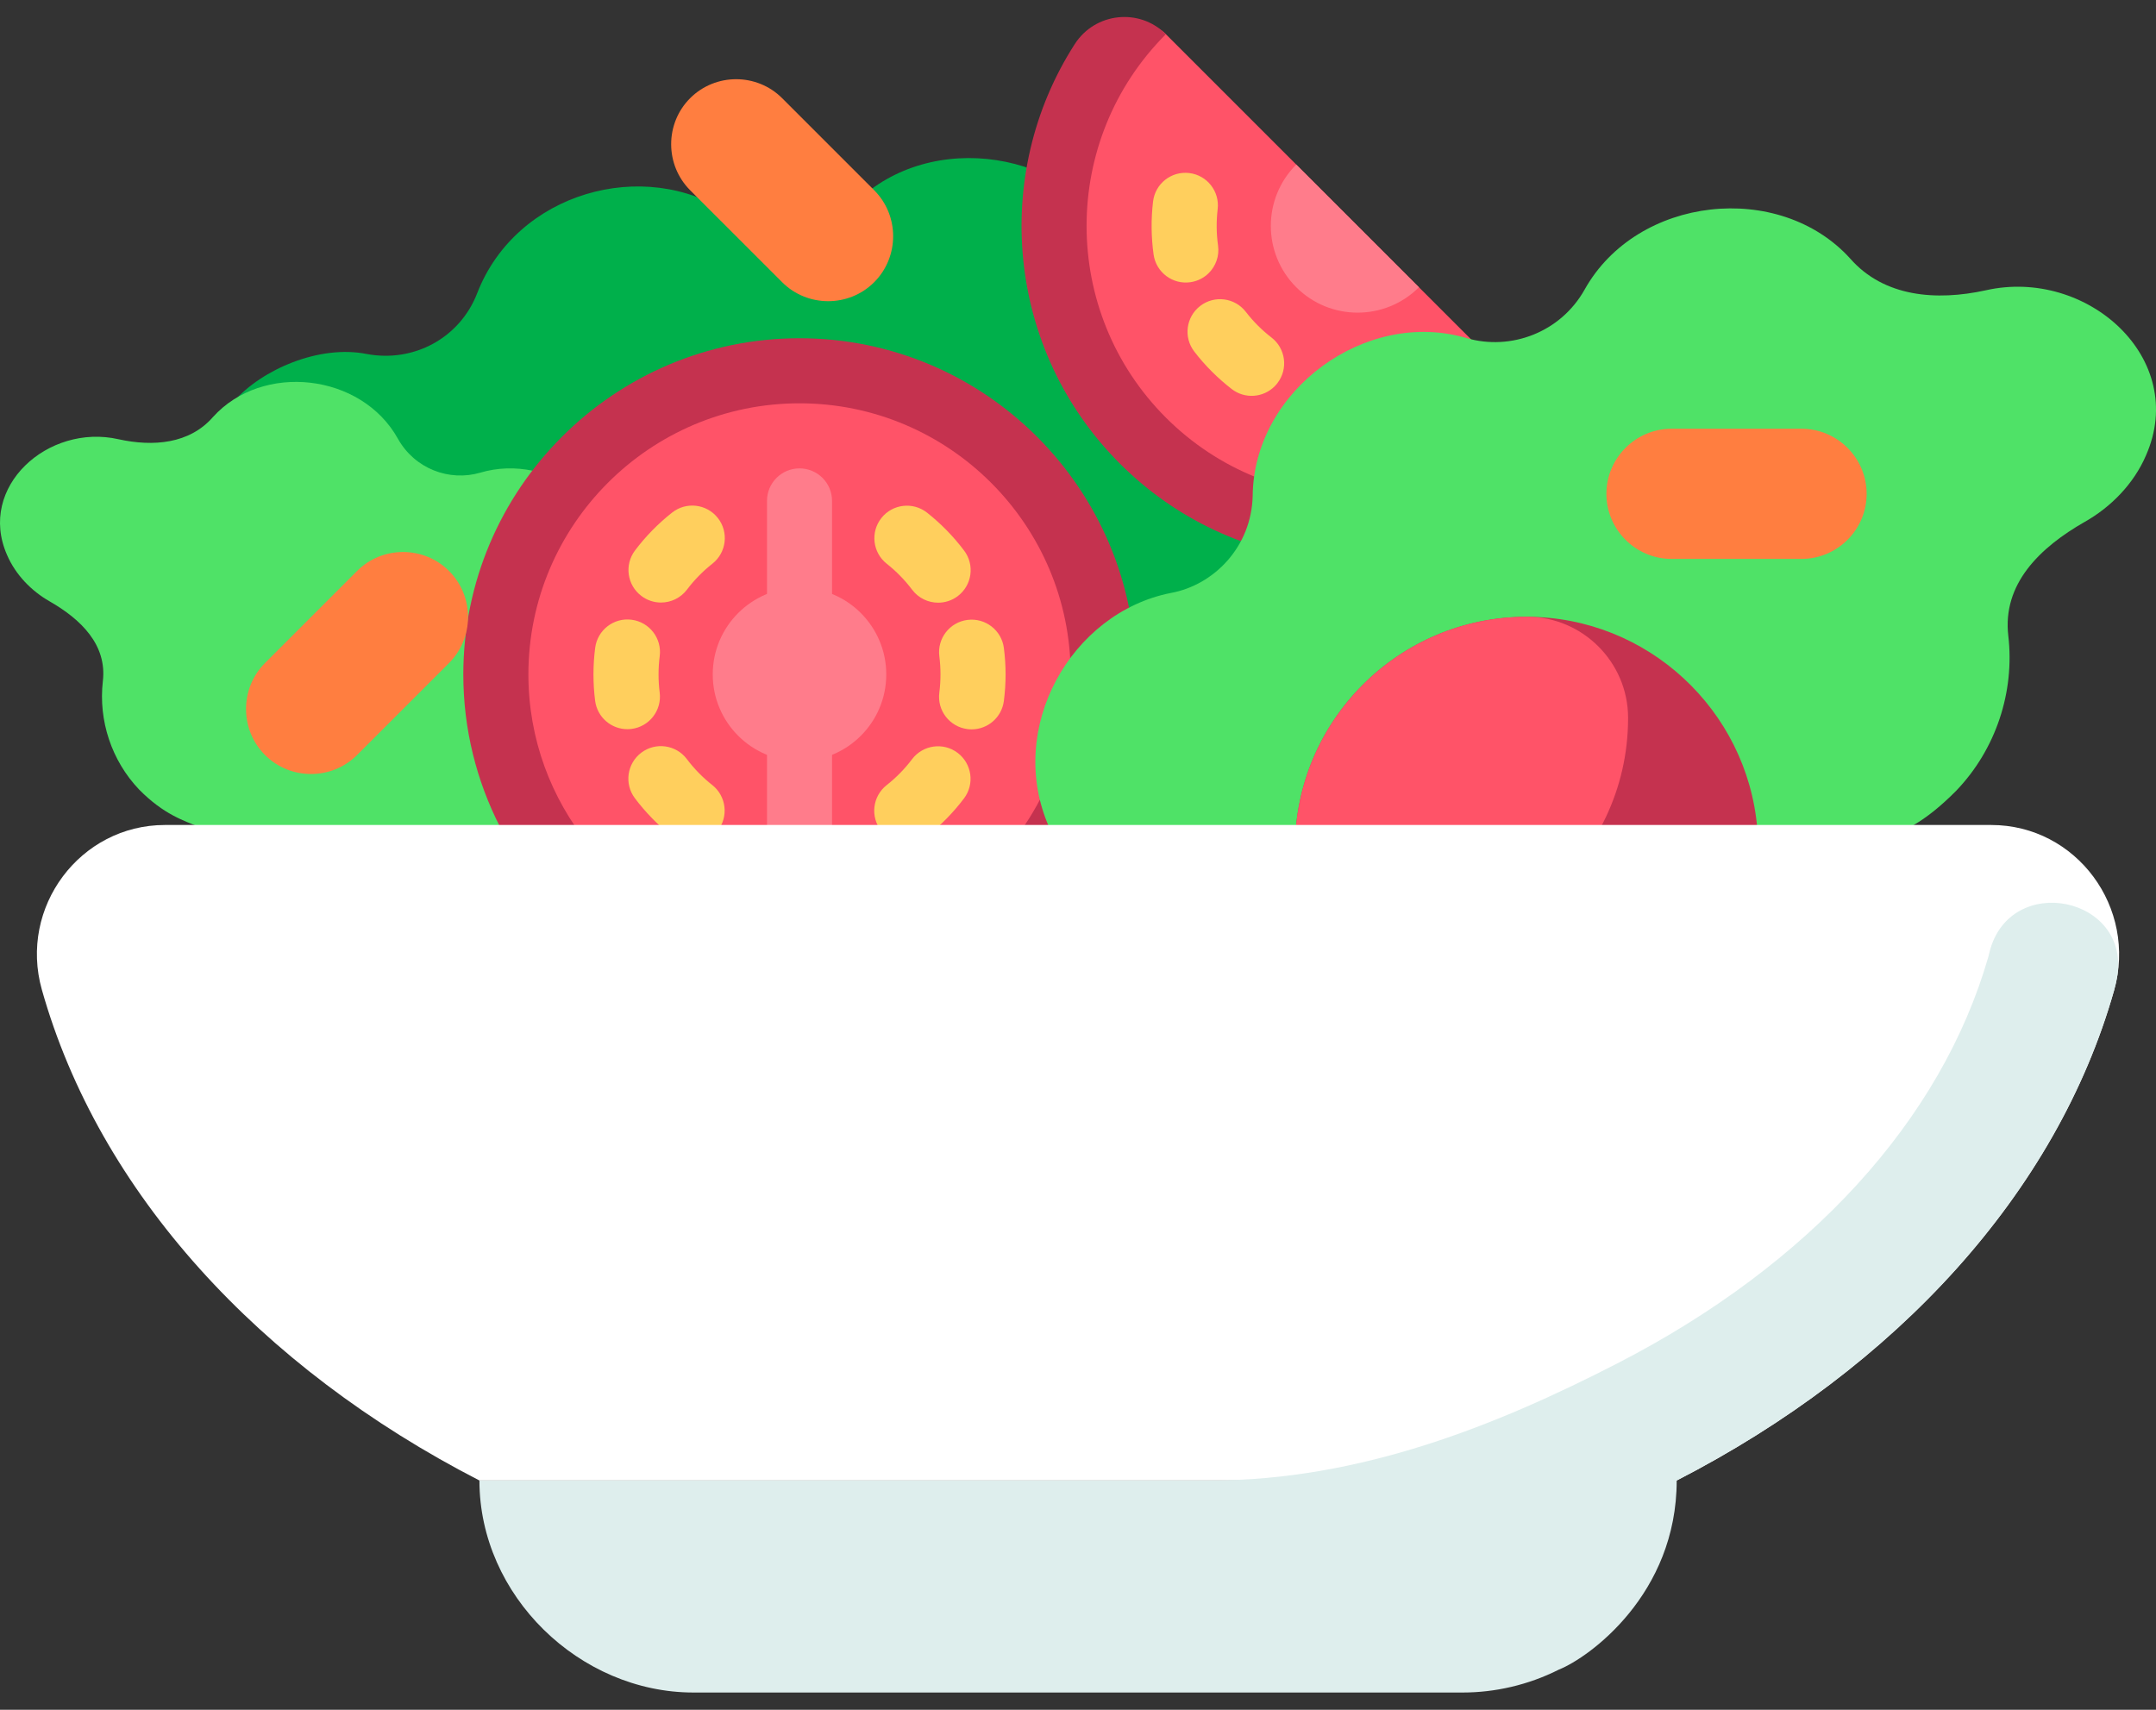 <svg width="87" height="69" viewBox="0 0 87 69" fill="none" xmlns="http://www.w3.org/2000/svg">
<rect x="0" y="0" width="87" height="69" fill="#333333" stroke="none"/>
<g clip-path="url(#clip0)">
<path d="M49.875 11.765C47.965 12.297 46.022 11.409 45.124 9.774C43.111 6.066 37.575 5.189 34.526 8.174C33.037 9.597 30.874 9.619 29.418 8.616C26.007 6.326 20.835 7.753 19.257 11.83C18.56 13.639 16.698 14.64 14.807 14.287C12.886 13.9 10.566 14.913 9.436 16.198L32.777 39.539C34.272 39.663 35.792 39.758 37.332 39.824L58.342 18.464C58.559 14.208 54.058 10.579 49.875 11.765Z" fill="#00B04B"/>
<path d="M46.118 17.781C50.581 22.244 57.629 22.544 62.441 18.683C63.006 18.229 63.045 17.379 62.532 16.866L47.032 1.366C46.519 0.853 45.67 0.892 45.216 1.458C41.355 6.269 41.655 13.318 46.118 17.781Z" fill="#FF5368"/>
<path d="M47.046 16.853C42.78 12.587 42.78 5.646 47.046 1.38C45.974 0.309 44.189 0.504 43.369 1.78C39.992 7.03 40.599 14.119 45.19 18.709C49.78 23.3 56.869 23.907 62.12 20.529C63.394 19.71 63.59 17.924 62.519 16.852C58.253 21.118 51.312 21.118 47.046 16.853Z" fill="#C5324F"/>
<path d="M52.307 11.592C53.674 12.959 55.891 12.959 57.258 11.592L52.307 6.641C50.939 8.008 50.939 10.225 52.307 11.592Z" fill="#FF7C8B"/>
<path d="M46.529 8.132C46.445 8.843 46.452 9.562 46.55 10.27C46.651 10.989 47.314 11.49 48.032 11.389C48.326 11.348 48.584 11.213 48.779 11.018C49.059 10.737 49.21 10.332 49.151 9.908C49.083 9.422 49.078 8.928 49.136 8.44C49.221 7.721 48.706 7.068 47.987 6.983C47.267 6.898 46.614 7.412 46.529 8.132Z" fill="#FFCF5D"/>
<path d="M51.309 13.622C51.117 13.474 50.932 13.312 50.759 13.139C50.585 12.965 50.421 12.779 50.272 12.585C49.83 12.011 49.006 11.904 48.431 12.347C47.857 12.789 47.75 13.614 48.193 14.188C48.41 14.471 48.649 14.743 48.903 14.996C49.154 15.247 49.424 15.485 49.704 15.701C50.232 16.109 50.974 16.052 51.434 15.591C51.473 15.552 51.511 15.509 51.545 15.464C51.989 14.89 51.882 14.066 51.309 13.622Z" fill="#FFCF5D"/>
<path d="M32.086 36.315C30.981 35.554 30.557 34.136 31.105 32.896C32.335 30.097 30.491 26.831 27.684 26.275C26.473 26.052 25.418 24.971 25.386 23.529C25.354 20.542 22.197 18.237 19.379 19.075C18.132 19.44 16.736 18.918 16.059 17.709C14.583 15.051 10.579 14.62 8.59 16.834C7.645 17.913 6.183 18.034 4.783 17.726C1.941 17.08 -0.923 19.648 0.283 22.393C0.63 23.203 1.278 23.855 1.997 24.265C3.269 24.993 4.324 26.023 4.15 27.493C3.969 29.066 4.495 30.691 5.617 31.866C6.607 32.868 7.411 33.114 8.038 33.373C7.604 33.123 7.219 32.882 6.882 32.651C7.219 32.882 7.604 33.123 8.038 33.373C8.289 33.477 8.513 33.585 8.708 33.743C10.166 34.519 12.1 35.355 14.644 36.175C20.112 37.938 26.831 39.124 34.102 39.64C33.9 38.276 33.151 37.027 32.086 36.315Z" fill="#4FE267"/>
<path d="M32.262 14.963C25.495 14.963 20.009 20.449 20.009 27.217C20.009 29.613 20.699 31.848 21.889 33.736C27.647 34.929 34.221 35.613 41.082 35.718C43.207 33.514 44.516 30.519 44.516 27.217C44.515 20.449 39.029 14.963 32.262 14.963Z" fill="#FF5368"/>
<path d="M33.575 34.219V20.215C33.575 19.489 32.987 18.902 32.262 18.902C31.537 18.902 30.95 19.489 30.95 20.215V34.219C30.95 34.59 31.104 34.924 31.352 35.163C31.892 35.218 32.436 35.268 32.984 35.315C33.34 35.08 33.575 34.677 33.575 34.219Z" fill="#FF7C8B"/>
<path d="M35.763 27.217C35.763 29.15 34.196 30.717 32.263 30.717C30.329 30.717 28.761 29.15 28.761 27.217C28.761 25.283 30.329 23.715 32.263 23.715C34.196 23.715 35.763 25.283 35.763 27.217Z" fill="#FF7C8B"/>
<path d="M32.262 13.65C24.782 13.65 18.696 19.736 18.696 27.217C18.696 29.427 19.231 31.514 20.173 33.36C21.335 33.629 22.535 33.877 23.768 34.102C22.24 32.22 21.322 29.824 21.322 27.217C21.322 21.184 26.229 16.276 32.262 16.276C38.295 16.276 43.203 21.184 43.203 27.217C43.203 30.62 41.64 33.666 39.194 35.674C40.391 35.711 41.598 35.731 42.813 35.732C44.697 33.402 45.829 30.439 45.829 27.217C45.828 19.736 39.742 13.65 32.262 13.65Z" fill="#C5324F"/>
<path d="M27.122 20.685C26.561 21.127 26.057 21.641 25.626 22.212C25.189 22.79 25.303 23.614 25.882 24.05C26.119 24.23 26.397 24.316 26.673 24.316C27.07 24.316 27.463 24.136 27.721 23.795C28.017 23.403 28.363 23.05 28.748 22.747C29.317 22.298 29.415 21.472 28.966 20.903C28.517 20.334 27.692 20.236 27.122 20.685Z" fill="#FFCF5D"/>
<path d="M28.743 31.682C28.357 31.378 28.012 31.025 27.716 30.633C27.28 30.054 26.457 29.939 25.878 30.375C25.299 30.812 25.184 31.635 25.62 32.214C26.05 32.785 26.553 33.3 27.114 33.743C27.355 33.933 27.643 34.026 27.927 34.026C28.316 34.026 28.7 33.854 28.959 33.526C29.408 32.958 29.311 32.132 28.743 31.682Z" fill="#FFCF5D"/>
<path d="M26.62 27.947C26.589 27.706 26.574 27.461 26.574 27.217C26.574 26.97 26.59 26.723 26.621 26.48C26.714 25.761 26.206 25.103 25.487 25.01C24.769 24.916 24.11 25.424 24.017 26.143C23.971 26.497 23.948 26.858 23.948 27.217C23.948 27.572 23.97 27.931 24.015 28.281C24.1 28.944 24.665 29.427 25.316 29.427C25.372 29.427 25.428 29.424 25.485 29.416C26.204 29.324 26.712 28.666 26.62 27.947Z" fill="#FFCF5D"/>
<path d="M35.782 22.75C36.168 23.055 36.512 23.407 36.808 23.8C37.066 24.142 37.459 24.322 37.858 24.322C38.132 24.322 38.41 24.236 38.647 24.058C39.225 23.621 39.341 22.798 38.904 22.219C38.474 21.648 37.971 21.133 37.41 20.69C36.841 20.241 36.015 20.337 35.566 20.906C35.116 21.475 35.213 22.301 35.782 22.75Z" fill="#FFCF5D"/>
<path d="M38.643 30.382C38.065 29.945 37.242 30.059 36.804 30.638C36.508 31.03 36.163 31.382 35.777 31.686C35.208 32.135 35.11 32.961 35.559 33.53C35.818 33.859 36.203 34.03 36.591 34.03C36.876 34.03 37.162 33.938 37.403 33.748C37.964 33.305 38.468 32.792 38.899 32.221C39.336 31.643 39.221 30.82 38.643 30.382Z" fill="#FFCF5D"/>
<path d="M40.509 26.151C40.417 25.433 39.759 24.925 39.04 25.017C38.321 25.109 37.812 25.767 37.905 26.486C37.936 26.727 37.951 26.972 37.951 27.216C37.951 27.462 37.935 27.71 37.904 27.953C37.811 28.672 38.318 29.33 39.038 29.423C39.095 29.43 39.151 29.434 39.208 29.434C39.858 29.434 40.422 28.952 40.508 28.29C40.554 27.936 40.578 27.575 40.578 27.216C40.578 26.861 40.554 26.503 40.509 26.151Z" fill="#FFCF5D"/>
<path d="M80.132 11.715C78.122 12.155 76.023 11.982 74.665 10.44C71.809 7.279 66.06 7.895 63.941 11.691C62.968 13.418 60.965 14.164 59.174 13.643C55.128 12.445 50.594 15.738 50.549 20.006C50.502 22.065 48.989 23.61 47.249 23.929C43.219 24.722 40.569 29.389 42.337 33.387C43.124 35.159 42.515 37.184 40.928 38.272C40.303 38.687 39.754 39.232 39.304 39.863C40.661 39.909 42.032 39.934 43.412 39.934C53.839 39.934 63.721 38.599 71.237 36.175C72.243 35.851 74.06 35.153 74.884 34.828C75.82 33.305 76.547 34.319 78.934 31.915C80.546 30.237 81.301 27.915 81.041 25.668C80.792 23.569 82.306 22.097 84.132 21.056C85.165 20.472 86.096 19.54 86.594 18.383C88.325 14.462 84.213 10.792 80.132 11.715Z" fill="#4FE267"/>
<path d="M70.911 33.427C70.499 28.652 66.483 24.891 61.602 24.891C56.448 24.891 52.256 29.083 52.256 34.237C52.256 35.48 52.501 36.666 52.944 37.752C58.235 37.12 63.111 36.114 67.264 34.775C68.655 34.326 69.862 33.873 70.911 33.427Z" fill="#C5324F"/>
<path d="M65.697 28.985C65.697 28.974 65.697 28.961 65.697 28.949C65.688 26.723 63.865 24.899 61.639 24.891C61.627 24.891 61.614 24.891 61.602 24.891C56.449 24.891 52.256 29.083 52.256 34.237V34.274C52.261 35.656 52.967 36.882 54.033 37.616C56.971 37.232 59.771 36.731 62.379 36.12C64.406 34.404 65.697 31.844 65.697 28.985Z" fill="#FF5368"/>
<path d="M31.562 3.963C30.541 2.941 28.87 2.941 27.848 3.963C26.828 4.983 26.828 6.655 27.848 7.676L31.562 11.389C32.583 12.41 34.254 12.41 35.275 11.389C36.296 10.368 36.296 8.697 35.275 7.676L31.562 3.963Z" fill="#FF7E40"/>
<path d="M72.699 17.303H67.448C66.003 17.303 64.822 18.485 64.822 19.929C64.822 21.374 66.003 22.555 67.448 22.555H72.699C74.143 22.555 75.324 21.374 75.324 19.929C75.324 18.485 74.143 17.303 72.699 17.303Z" fill="#FF7E40"/>
<path d="M14.408 23.043L10.694 26.756C9.673 27.777 9.673 29.448 10.694 30.47C11.715 31.491 13.386 31.491 14.408 30.47L18.121 26.756C19.142 25.735 19.142 24.064 18.121 23.043C17.099 22.021 15.428 22.021 14.408 23.043Z" fill="#FF7E40"/>
<path d="M80.35 33.293H6.656C3.235 33.293 0.749 36.608 1.689 39.94C3.993 48.107 10.461 55.179 19.347 59.747H67.659C76.534 55.185 82.997 48.124 85.308 39.97C86.256 36.626 83.783 33.293 80.35 33.293Z" fill="white"/>
<path d="M80.281 38.425L80.234 38.615C78.336 45.208 73.023 51.032 65.261 55.022C60.475 57.483 54.93 59.747 48.825 59.747H19.346C19.346 64.399 23.391 68.303 27.983 68.303H59.022C60.317 68.303 61.663 68.004 62.907 67.377C64.127 66.889 67.659 64.34 67.659 59.747C76.534 55.185 82.997 48.124 85.308 39.969C85.354 39.805 85.393 39.642 85.423 39.479C86.035 36.176 81.092 35.166 80.281 38.425Z" fill="#DEEEED"/>
</g>
<defs>
<clipPath id="clip0">
<rect width="87" height="69" fill="white"/>
</clipPath>
</defs>
</svg>
